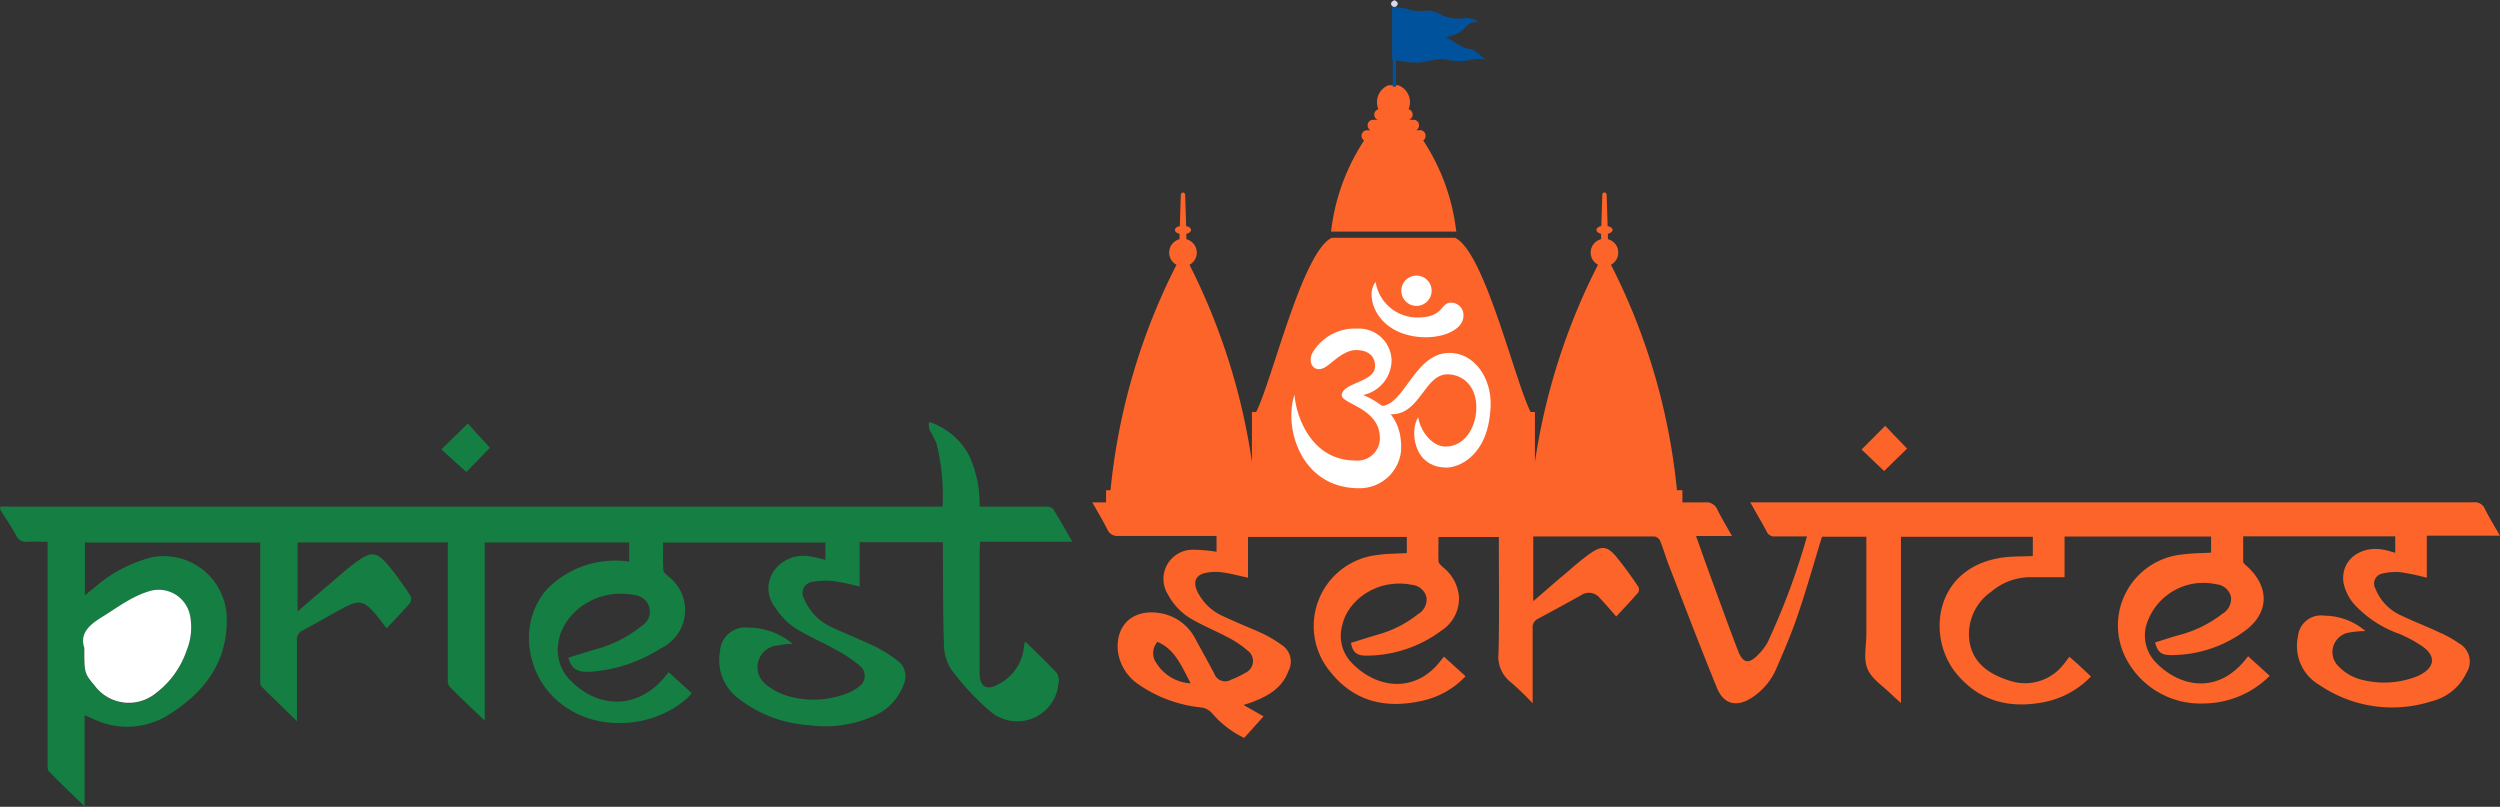 <svg xmlns="http://www.w3.org/2000/svg" xmlns:xlink="http://www.w3.org/1999/xlink" width="251" height="81" viewBox="0 0 251 81">
  <rect x="0" y="0" width="251" height="81" fill="#333333" stroke="none"/>
  <defs>
    <clipPath id="clip-path">
      <rect id="Rectangle_4" data-name="Rectangle 4" width="251" height="81" transform="translate(0.835 0.445)" fill="#fff"/>
    </clipPath>
  </defs>
  <g id="Group_710" data-name="Group 710" transform="translate(-0.835 -0.445)" clip-path="url(#clip-path)">
    <path id="Path_1279" data-name="Path 1279" d="M108.5,54.832H99.234c0,.346-.043.616-.043.887V68.066c0,1.314.715,1.746,1.865,1.081a4.683,4.683,0,0,0,2.574-3.682,3.256,3.256,0,0,1,.135-.622c1.084,1.081,2.168,2.092,3.182,3.179a1.552,1.552,0,0,1,.146,1.146,4.157,4.157,0,0,1-6.834,2.7,25.161,25.161,0,0,1-3.9-4.19,4.475,4.475,0,0,1-.748-2.5c-.108-3.114-.087-6.239-.108-9.358v-.941H87.149V59.34A24.654,24.654,0,0,0,84.64,58.8a7.43,7.43,0,0,0-2.271.076,1.11,1.11,0,0,0-.808,1.665,5.413,5.413,0,0,0,2.888,2.925c1.387.654,2.824,1.195,4.2,1.871a13.309,13.309,0,0,1,2.384,1.5,1.933,1.933,0,0,1,.542,2.292,5.455,5.455,0,0,1-3.013,3.2,11.828,11.828,0,0,1-6.454.924A12.7,12.7,0,0,1,75.15,70.7a4.8,4.8,0,0,1-2.032-4.812,2.547,2.547,0,0,1,2.894-2.427,6.914,6.914,0,0,1,4.406,1.622,12.2,12.2,0,0,0-1.664.189,2.185,2.185,0,0,0-1.024,3.887,6.212,6.212,0,0,0,2.412,1.222,9.234,9.234,0,0,0,5.728-.319,4.122,4.122,0,0,0,1.192-.67,1.29,1.29,0,0,0,.141-2.065,13.011,13.011,0,0,0-2.325-1.579c-1.441-.811-2.981-1.46-4.373-2.352A7.068,7.068,0,0,1,78.641,61.4a3.038,3.038,0,0,1-.125-3.6,3.594,3.594,0,0,1,3.561-1.5,12.393,12.393,0,0,1,1.626.362V54.913H67.412c0,.924-.033,1.86.027,2.79,0,.216.309.438.509.622a4.234,4.234,0,0,1-.721,7.185,15.041,15.041,0,0,1-6.975,2.368c-1.447.119-2.07-.276-2.347-1.406.932-.287,1.87-.584,2.807-.86a12.293,12.293,0,0,0,4.541-2.325,1.661,1.661,0,0,0-.7-3.092c-3.875-.778-7.191,1.8-7.647,4.7a4.319,4.319,0,0,0,1.257,3.92c3.013,3.011,7.045,2.7,9.625-.665.043-.065.1-.124.173-.222l2.33,2.114c-.179.189-.309.368-.471.508-3.4,3.038-9.337,3.536-13.093.189-3.295-2.941-3.75-8.11-.905-11.207a9.591,9.591,0,0,1,8.183-2.7V54.907H49.5V72.791c-1.3-1.238-2.444-2.314-3.55-3.428a1.268,1.268,0,0,1-.152-.789V54.9H30.712v6.942c1.084-.957,2.124-1.838,3.149-2.7.938-.795,1.837-1.622,2.84-2.346,1.415-1,1.951-.946,3.078.351A32.972,32.972,0,0,1,42.066,60.3a.739.739,0,0,1-.081.7c-.737.849-1.517,1.66-2.33,2.53-.433-.541-.813-1.081-1.246-1.573-1-1.141-1.534-1.281-2.85-.6-1.479.762-2.9,1.622-4.368,2.406a.957.957,0,0,0-.542.984v8.1c-1.3-1.265-2.46-2.368-3.577-3.5-.141-.141-.108-.481-.108-.73V54.913H9.36v5.3c.379-.308.694-.578,1.024-.833a13.9,13.9,0,0,1,5.723-2.99,6.327,6.327,0,0,1,7.49,5.947c.135,4.525-2.168,7.569-5.853,9.888a7.811,7.811,0,0,1-7.625.362l-.791-.341V81.4C8.011,80.128,6.857,79.03,5.74,77.895c-.152-.157-.125-.541-.125-.795V54.842c-.715,0-1.377-.043-2.027,0a1.084,1.084,0,0,1-1.138-.66C1.958,53.3,1.394,52.464.857,51.609v-.3h94.61a21.578,21.578,0,0,0-.612-6.363,12.5,12.5,0,0,0-.661-1.281,1.505,1.505,0,0,1-.076-.86A6.992,6.992,0,0,1,98.1,46.117a11.41,11.41,0,0,1,1.084,5.19h6.79a.865.865,0,0,1,.629.276C107.254,52.647,107.834,53.691,108.5,54.832ZM19.57,65.774a6.225,6.225,0,0,0,.347-3.53,3.215,3.215,0,0,0-3.864-2.471c-1.9.486-3.409,1.7-5.045,2.7-1.284.789-2.168,1.676-1.707,3.055,0,2.536,0,2.536,1.035,3.784a4.271,4.271,0,0,0,6.086.811A8.986,8.986,0,0,0,19.57,65.774Z" fill="#157e42"/>
    <path id="Path_1280" data-name="Path 1280" d="M50.021,45.4,47.669,47.83l-.249-.205-2.276-2.06,2.661-2.6C48.482,43.716,49.268,44.592,50.021,45.4Z" fill="#157e42"/>
    <path id="Path_1281" data-name="Path 1281" d="M19.917,62.233a6.225,6.225,0,0,1-.347,3.53,8.986,8.986,0,0,1-3.149,4.325,4.273,4.273,0,0,1-6.086-.811C9.3,68.034,9.3,68.034,9.3,65.493c-.471-1.379.423-2.265,1.707-3.054,1.626-.995,3.149-2.206,5.045-2.7a3.212,3.212,0,0,1,3.864,2.5Z" fill="#fff"/>
    <path id="Path_1282" data-name="Path 1282" d="M238.32,63.8a10.888,10.888,0,0,0-1.686.162,1.988,1.988,0,0,0-1.035,3.363,4.975,4.975,0,0,0,2.108,1.3,9.055,9.055,0,0,0,5.658-.222,3.423,3.423,0,0,0,.542-.249c1.366-.752,1.479-1.833.217-2.757a13.228,13.228,0,0,0-2.336-1.287,11.308,11.308,0,0,1-4.579-2.984,4.832,4.832,0,0,1-1.084-2.163c-.347-2.3,1.767-3.871,4.265-3.276.293.07.585.162.927.259V54.291H226.05v2.546c0,.173.266.351.429.5,2.287,2.125,2.167,4.747-.374,6.531a12.444,12.444,0,0,1-7.333,2.346c-.953,0-1.3-.3-1.566-1.265.764-.238,1.528-.5,2.309-.714a12.137,12.137,0,0,0,4.444-2.163,1.749,1.749,0,0,0,.872-1.676,1.625,1.625,0,0,0-1.469-1.287,5.982,5.982,0,0,0-7.045,4.125,3.879,3.879,0,0,0,.846,3.59c2.292,2.514,6.357,3.6,9.381-.492l2.167,1.968a9.417,9.417,0,0,1-6.5,2.768,8.419,8.419,0,0,1-7.972-4.612,7.155,7.155,0,0,1,5.712-10.342c.927-.135,1.875-.124,2.878-.184V54.312H208.118v4.082H204.8a6.079,6.079,0,0,0-4.032,1.449,5.168,5.168,0,0,0-2.168,5.168c.418,2.152,2.108,3.19,4.032,3.785a4.885,4.885,0,0,0,5.425-1.7c.173-.216.341-.438.542-.714.379.335.742.643,1.084.962s.7.66,1.084,1.022a8.9,8.9,0,0,1-4.688,2.568c-3.479.687-6.547-.076-8.85-2.9-3.018-3.7-2.167-10.667,4.688-11.613.975-.135,1.973-.1,3.013-.151V54.34H191.692V71.023c-.406-.368-.666-.578-.9-.811-.851-.849-2.011-1.568-2.45-2.59s-.125-2.314-.125-3.487v-9.8h-4.454c-.808,2.622-1.55,5.266-2.434,7.866-.623,1.833-1.387,3.617-2.167,5.406a6.585,6.585,0,0,1-2.385,2.849c-1.533,1.027-2.867.746-3.56-.946-1.659-4.055-3.214-8.153-4.8-12.24-.325-.833-.569-1.692-.9-2.519a.8.8,0,0,0-.22-.283.81.81,0,0,0-.322-.16h-12.2V60.8c1.084-.919,2.054-1.784,3.062-2.627.9-.757,1.772-1.557,2.737-2.217,1.084-.735,1.626-.665,2.477.313a36.561,36.561,0,0,1,2.265,3.082.61.61,0,0,1,0,.578c-.716.827-1.474,1.622-2.211,2.411-.591-.67-1.111-1.292-1.669-1.876a1.407,1.407,0,0,0-1.881-.249c-1.431.795-2.861,1.584-4.3,2.352a.947.947,0,0,0-.542.978v7.509a28.454,28.454,0,0,0-2.167-2.092,3.259,3.259,0,0,1-1.258-2.974c.087-3.579.033-7.163.033-10.748v-.881h-6.059c0,.806-.032,1.622,0,2.422,0,.227.287.46.482.643a4.247,4.247,0,0,1,1.577,2.957,3.869,3.869,0,0,1-1.783,3.39,12.668,12.668,0,0,1-7.511,2.5c-1,0-1.371-.324-1.555-1.281.91-.281,1.826-.578,2.753-.849a11.217,11.217,0,0,0,3.994-2.049,1.683,1.683,0,0,0,.829-1.7,1.656,1.656,0,0,0-1.431-1.227c-3.49-.7-6.535,1.546-7.045,4.163a3.857,3.857,0,0,0,.84,3.514c2.482,2.741,6.5,3.341,9.121-.13l.276-.341,2.168,1.968a8.392,8.392,0,0,1-4.276,2.444c-3.6.838-6.812.178-9.213-2.784a7.174,7.174,0,0,1,4.7-11.84c.927-.135,1.881-.124,2.894-.184V54.356H126.135v4.093c-.916-.2-1.745-.427-2.585-.541a5.053,5.053,0,0,0-1.664.054c-.981.211-1.279.865-.872,1.79a5.217,5.217,0,0,0,2.709,2.6c1.225.578,2.493,1.081,3.713,1.622a12.092,12.092,0,0,1,2.043,1.2,1.987,1.987,0,0,1,.715,2.638c-.645,1.757-2.108,2.552-3.729,3.157-.2.076-.411.135-.78.254l2.011,1.146-1.946,2.163a9.925,9.925,0,0,1-3.251-2.509,1.793,1.793,0,0,0-.981-.541,13.445,13.445,0,0,1-6.281-2.26,4.8,4.8,0,0,1-2.168-3.39c-.255-2.7,1.588-4.287,4.265-3.822a4.848,4.848,0,0,1,3.55,2.644c.628,1.141,1.262,2.276,1.864,3.428a1.158,1.158,0,0,0,.706.7,1.163,1.163,0,0,0,.99-.1,9.309,9.309,0,0,0,1.442-.692,1.3,1.3,0,0,0,.178-2.254,9.907,9.907,0,0,0-2.01-1.335c-1.127-.6-2.314-1.081-3.425-1.714a6.233,6.233,0,0,1-2.553-2.59,2.932,2.932,0,0,1,2.445-4.46,16.145,16.145,0,0,1,2.454.205V54.253h-9.846a1.084,1.084,0,0,1-1.122-.67c-.445-.887-.959-1.735-1.507-2.7h61.536a1.178,1.178,0,0,1,1.231.746c.428.865.932,1.687,1.463,2.633h-3.61c.542,1.535,1.052,2.973,1.577,4.4.868,2.373,1.724,4.747,2.629,7.1.5,1.3,1.084,1.4,2.059.384a5.576,5.576,0,0,0,.916-1.206,70.326,70.326,0,0,0,3.956-10.64h-3.2a.8.8,0,0,1-.5-.1.791.791,0,0,1-.339-.379c-.515-.962-1.057-1.86-1.653-2.941h72.618a1.084,1.084,0,0,1,1.133.649c.439.887.965,1.735,1.512,2.7h-7.343v4.217q-1.26-.334-2.547-.541a5.54,5.54,0,0,0-1.886.119,1.023,1.023,0,0,0-.754.557,1.02,1.02,0,0,0,.017.935,4.927,4.927,0,0,0,2.71,2.773c1.241.595,2.53,1.081,3.793,1.681a11.077,11.077,0,0,1,1.924,1.081,2.083,2.083,0,0,1,.721,2.952,5.183,5.183,0,0,1-3.447,2.833,12.92,12.92,0,0,1-11.229-1.568,4.526,4.526,0,0,1-2.238-4.909,2.318,2.318,0,0,1,2.655-2.1A6.377,6.377,0,0,1,238.32,63.8ZM120.38,69.045c-.916-1.687-1.539-3.39-3.333-4.158a1.694,1.694,0,0,0-.087,2.162,4.277,4.277,0,0,0,3.42,2Z" fill="#fd642a"/>
    <path id="Path_1283" data-name="Path 1283" d="M190.11,43.2l2.195,2.287L190,47.738l-2.265-2.162Z" fill="#fd642a"/>
    <path id="Path_1284" data-name="Path 1284" d="M143.959,14.084a.541.541,0,0,0-.035-.222.542.542,0,0,0-.312-.311.541.541,0,0,0-.222-.035h-.369a.533.533,0,0,0,.208-.2.623.623,0,0,0,.039-.5.543.543,0,0,0-.312-.311.541.541,0,0,0-.222-.035h-.406a.569.569,0,0,0,.225-.856.538.538,0,0,0-.3-.2,1.811,1.811,0,0,0-1.035-2.406h-.992a1.835,1.835,0,0,0-1,2.406.543.543,0,0,0-.3.2.558.558,0,0,0,.224.858h-.407a.561.561,0,0,0-.314,1.049h-.347a.542.542,0,0,0-.214.044.549.549,0,0,0-.179.124.563.563,0,0,0,.1.859,21.015,21.015,0,0,0-3.316,9.147h12.572a21.015,21.015,0,0,0-3.316-9.147.546.546,0,0,0,.175-.2A.554.554,0,0,0,143.959,14.084Z" fill="#fd642a"/>
    <path id="Path_1285" data-name="Path 1285" d="M169.2,49.663a63.417,63.417,0,0,0-6.623-22.636,1.389,1.389,0,0,0-.309-2.568v-.541c.271-.07.466-.216.466-.389s-.205-.324-.493-.389l-.1-3.152a.217.217,0,0,0-.434,0l-.1,3.152c-.288.065-.488.216-.488.389s.19.319.466.389v.541a1.388,1.388,0,0,0-.314,2.568,64.232,64.232,0,0,0-6.33,19.814V41.808h-.434c-1.625-3.244-4.628-16.095-7.587-17.49H134.546c-2.948,1.395-5.962,14.235-7.587,17.49h-.428V46.83a64.347,64.347,0,0,0-6.271-19.8,1.388,1.388,0,0,0-.314-2.568v-.541c.277-.07.466-.216.466-.389s-.2-.324-.488-.389l-.1-3.152a.224.224,0,0,0-.065-.146.213.213,0,0,0-.23-.05.214.214,0,0,0-.071.045.2.2,0,0,0-.049.069.214.214,0,0,0-.019.082l-.1,3.152c-.287.065-.493.216-.493.389s.195.319.466.389v.541a1.388,1.388,0,0,0-.309,2.568,63.437,63.437,0,0,0-6.623,22.636h-.444V51.15h57.862V49.663Z" fill="#fd642a"/>
    <path id="Path_1286" data-name="Path 1286" d="M140.989,1.06h-.32V9.153h.32Z" fill="#01529c"/>
    <path id="Path_1287" data-name="Path 1287" d="M141.168.8a.336.336,0,0,1-.672,0c0-.184.336-.335.336-.335S141.168.6,141.168.8Z" fill="#dad9ed"/>
    <path id="Path_1288" data-name="Path 1288" d="M149.709,6.234a3.451,3.451,0,0,0-1.138-.849,3.4,3.4,0,0,1-1.377-.487,7.3,7.3,0,0,0-1.23-.7,6.077,6.077,0,0,0,1.36-.47c.483-.27.716-.768,1.155-.946a2.113,2.113,0,0,1,.829-.146,2.366,2.366,0,0,0-1.49-.368,3.831,3.831,0,0,1-2.282-.335,2.952,2.952,0,0,0-1.815-.405,3.8,3.8,0,0,1-1.626-.189,5.55,5.55,0,0,0-1.491-.162V6.429a.93.93,0,0,1,.261.032,9.857,9.857,0,0,0,2.395.27c.769-.081,1.88-.384,2.493-.368a6.543,6.543,0,0,0,2.59.141,3.06,3.06,0,0,1,1.74-.043S149.817,6.315,149.709,6.234Z" fill="#01529c"/>
    <path id="Path_1289" data-name="Path 1289" d="M138.794,41.5s-.032-.395.244-.33c2.71.616,3.588-5.244,7.273-5.293,2.569-.038,4.276,2.546,4.184,5.293-.174,5.131-3.279,6.217-4.412,6.217-3.463,0-3.685-3.871-2.856-5.044.19,1.319,1.344,2.936,2.743,2.936,1.913,0,3.034-1.9,3.089-3.784.059-2.206-1.258-3.357-2.71-3.465-2.5-.195-2.834,4.012-5.82,4.012-1.442,0-.954,1.227-1.057.541C139.461,42.451,138.751,41.57,138.794,41.5Z" fill="#fff"/>
    <path id="Path_1290" data-name="Path 1290" d="M132.6,35.877a4.928,4.928,0,0,1,4.525-2.438,3.271,3.271,0,0,1,3.425,3.184A3.6,3.6,0,0,1,137.71,40.1c2.195.989,3.929,2.4,3.794,5.579a4.18,4.18,0,0,1-4.238,3.784c-5.777,0-7.587-6.033-6.46-9.385.13,2.006,1.594,6.6,6.108,6.6a2.244,2.244,0,0,0,2.46-2.292c-.032-3-3.9-3.379-3.826-4.287.1-1.26,3.344-1.271,3.344-2.887,0-1.308-1.084-1.622-1.886-1.622-1.2,0-2.2,1.081-2.97,1.622C132.866,38.045,132.058,36.964,132.6,35.877Z" fill="#fff"/>
    <path id="Path_1291" data-name="Path 1291" d="M138.952,28.762c-1.025,1.168-.2,4.557,3.435,5.368,2.71.605,5.376-.422,5.376-1.968a1.24,1.24,0,0,0-1.252-1.33c-1.083,0-.693,1.487-3.354,1.487a4.218,4.218,0,0,1-4.205-3.557Z" fill="#fff"/>
    <path id="Path_1292" data-name="Path 1292" d="M144.571,29.633a1.521,1.521,0,1,1-.446-1.074A1.518,1.518,0,0,1,144.571,29.633Z" fill="#fff"/>
  </g>
</svg>

